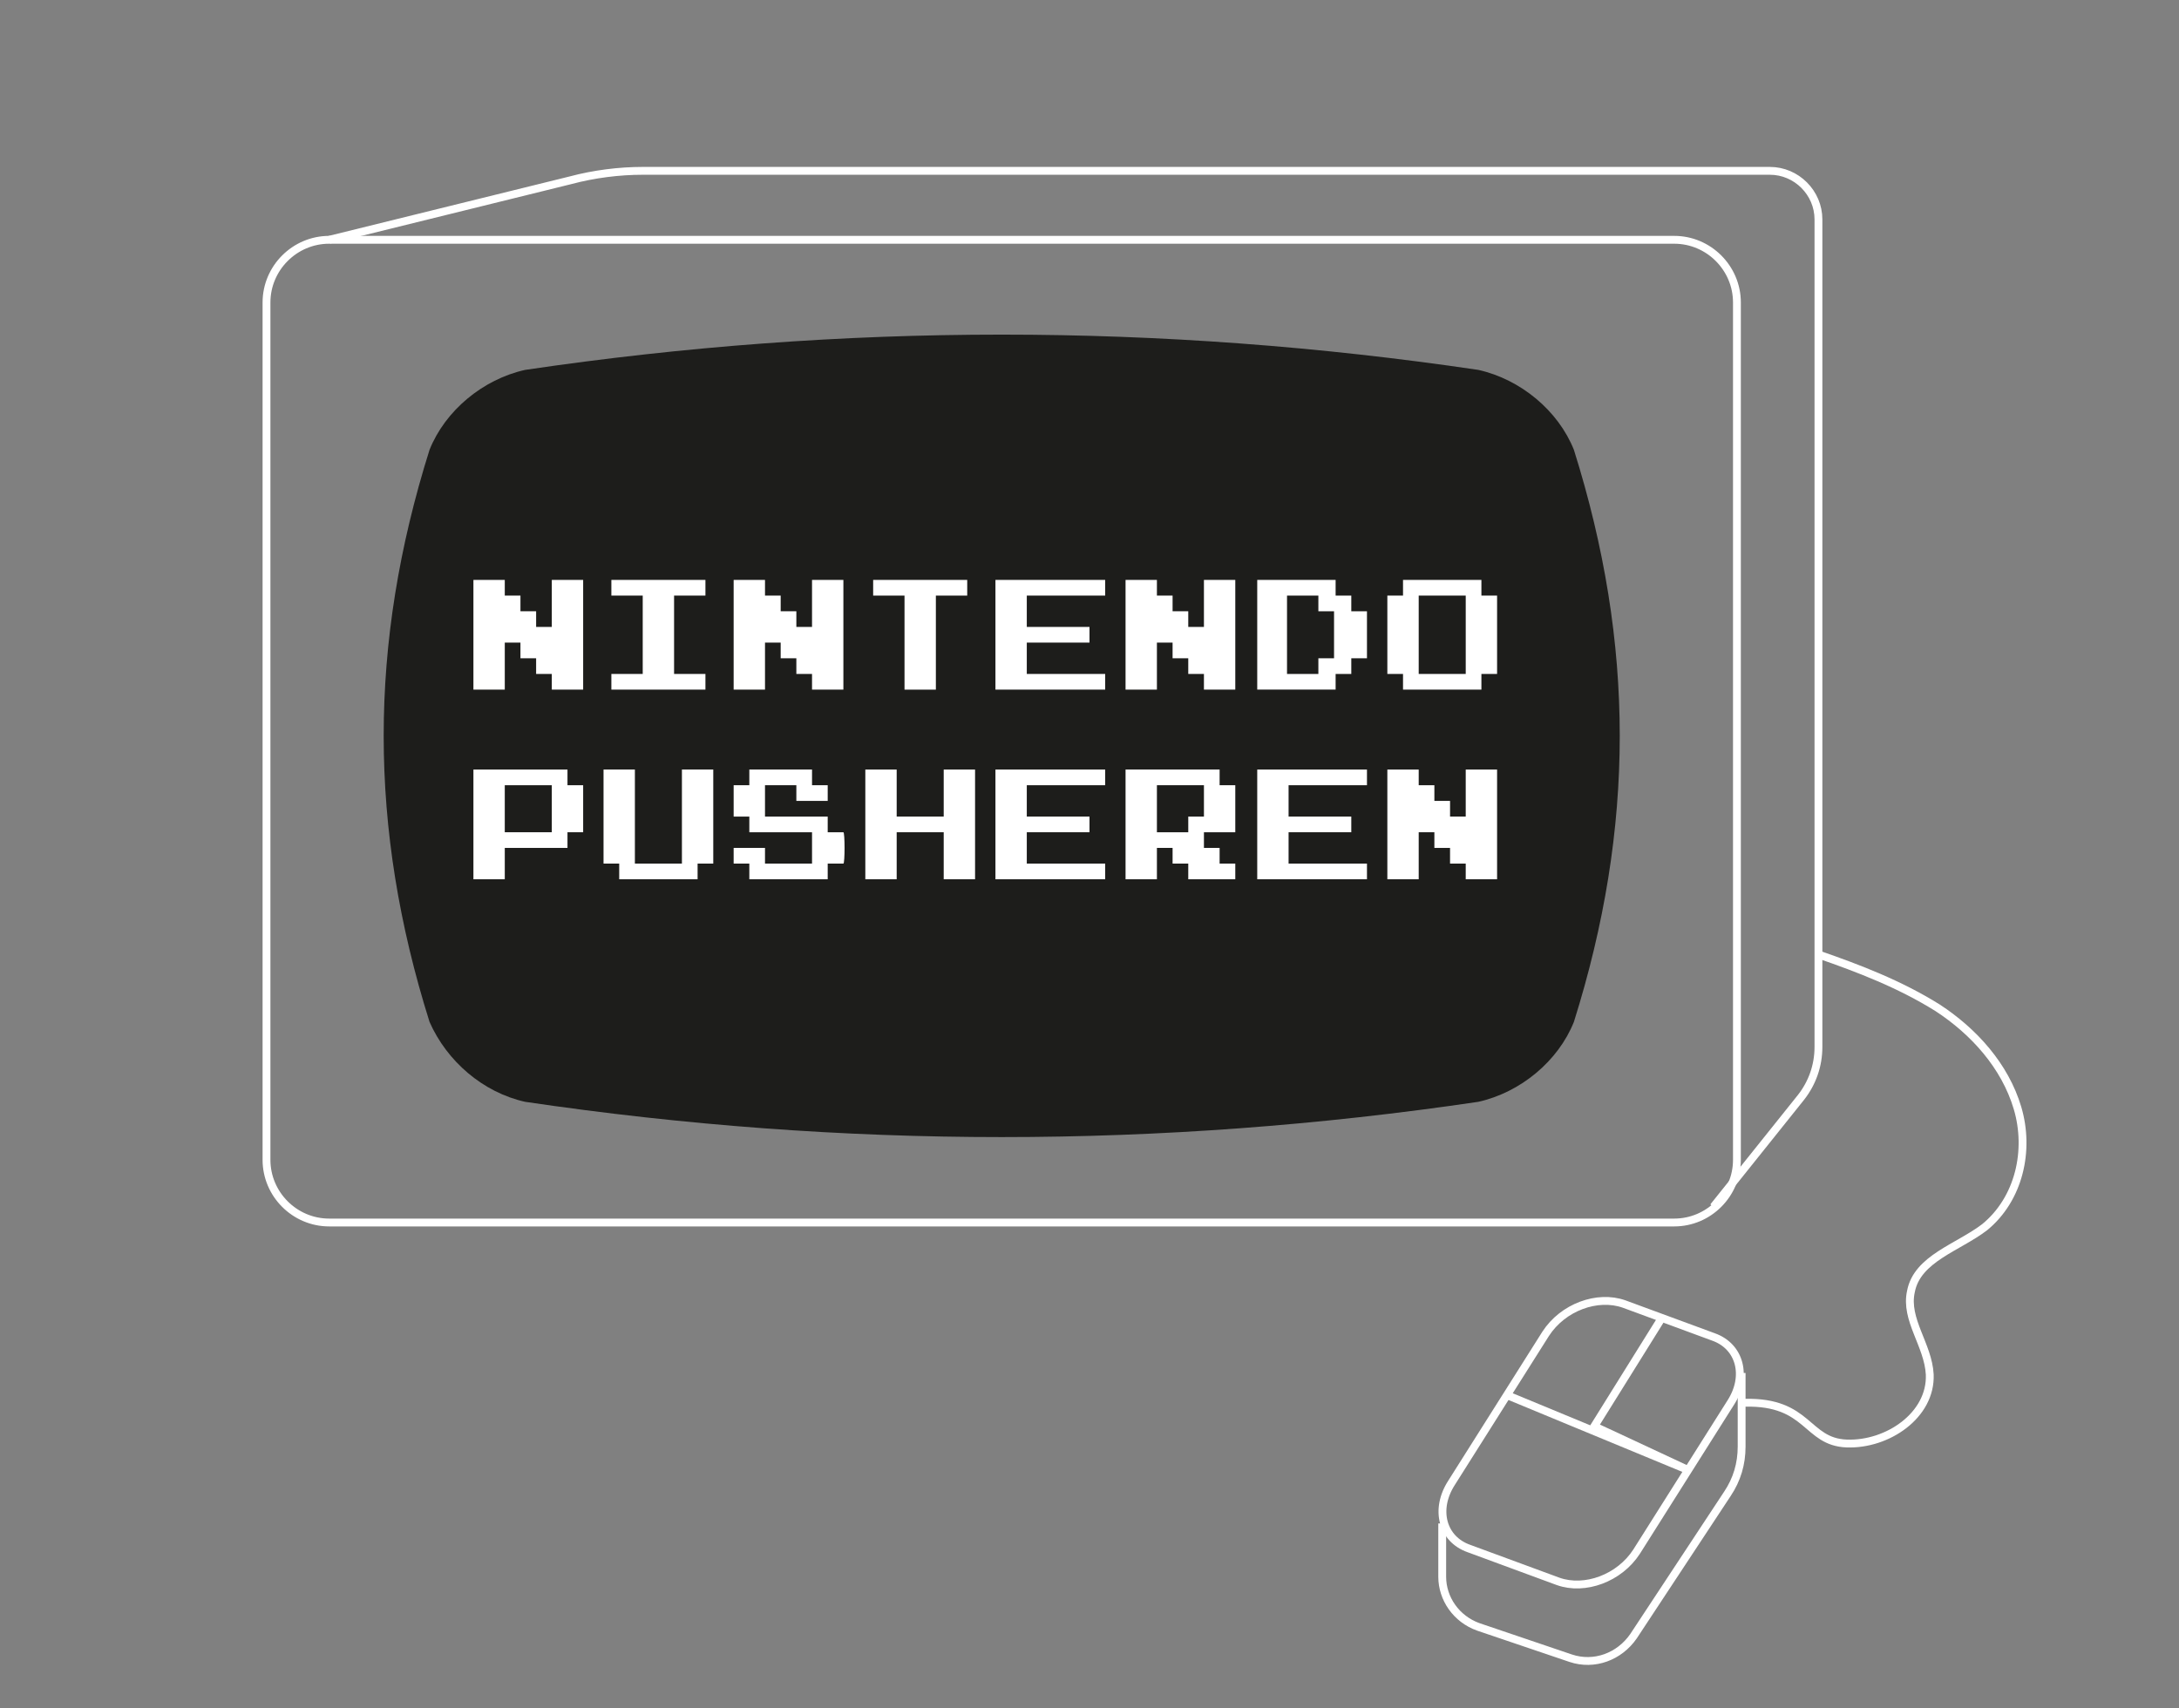 <?xml version="1.0" encoding="utf-8"?>
<!-- Generator: Adobe Illustrator 27.1.1, SVG Export Plug-In . SVG Version: 6.00 Build 0)  -->
<svg version="1.1" id="Layer_1" xmlns="http://www.w3.org/2000/svg" xmlns:xlink="http://www.w3.org/1999/xlink" x="0px" y="0px"
	 viewBox="0 0 139 109" style="enable-background:new 0 0 139 109;" xml:space="preserve">
<rect x="0" y="0" width="139" height="109" fill="#808080" stroke="none"/>
<style type="text/css">
	.st0{fill:none;stroke:#FFFFFF;stroke-width:0.5;stroke-miterlimit:10;}
	.st1{fill:#1D1D1B;}
	.st2{fill:#FFFFFF;}
</style>
<path class="st0" d="M106.8,15.3H21c-2.2,0-4,1.8-4,4V74c0,2.2,1.8,4,4,4h85.8c2.2,0,4-1.8,4-4V19.3C110.8,17.1,109,15.3,106.8,15.3
	h-6.2"/>
<path class="st1" d="M94.3,70.3c-20.3,3-40.5,3-60.8,0c-2.7-0.6-5-2.6-6.1-5.1c-3.9-12.4-3.9-24.1,0-36.5c1-2.5,3.4-4.5,6.1-5.1
	c20.3-3,40.5-3,60.8,0c2.7,0.6,5.1,2.6,6.1,5.1c3.9,12.4,3.9,24.1,0,36.5C99.4,67.7,97,69.7,94.3,70.3L94.3,70.3z"/>
<path class="st0" d="M21,15.3l15.4-3.8c1.5-0.4,3.1-0.6,4.6-0.6h71.9c1.7,0,3.1,1.4,3.1,3.1v52.8c0,1.2-0.4,2.3-1.1,3.2l-5.6,7"/>
<g>
	<path class="st2" d="M37.2,44h-2v-1h-1v-1h-1v-1h-1v3h-2v-7h2v1h1v1h1v1h1v-3h2V44z"/>
	<path class="st2" d="M45,38h-2v5h2v1h-6v-1h2v-5h-2v-1h6V38z"/>
	<path class="st2" d="M53.8,44h-2v-1h-1v-1h-1v-1h-1v3h-2v-7h2v1h1v1h1v1h1v-3h2V44z"/>
	<path class="st2" d="M61.7,38h-2v6h-2v-6h-2v-1h6V38z"/>
	<path class="st2" d="M70.5,44h-7v-7h7v1h-5v2h4v1h-4v2h5V44L70.5,44z"/>
	<path class="st2" d="M78.8,44h-2v-1h-1v-1h-1v-1h-1v3h-2v-7h2v1h1v1h1v1h1v-3h2V44z"/>
	<path class="st2" d="M87.2,42h-1v1h-1v1h-5v-7h5v1h1v1h1V42L87.2,42z M85.1,42v-3h-1v-1h-2v5h2v-1H85.1L85.1,42z"/>
	<path class="st2" d="M95.5,43h-1v1h-5v-1h-1v-5h1v-1h5v1h1V43z M93.5,43v-5h-3v5H93.5z"/>
	<path class="st2" d="M37.2,53.1h-1v1h-4v2h-2v-7h6v1h1V53.1L37.2,53.1z M35.2,53.1v-3h-3v3H35.2z"/>
	<path class="st2" d="M45.5,55.1h-1v1h-5v-1h-1v-6h2v6h3v-6h2V55.1L45.5,55.1z"/>
	<path class="st2" d="M53.8,55.1h-1v1h-5v-1h-1v-1h2v1h3v-2h-4v-1h-1v-2h1v-1h4v1h1v1h-2v-1h-2v2h4v1h1
		C53.9,53.1,53.9,55.1,53.8,55.1z"/>
	<path class="st2" d="M62.2,56.1h-2v-3h-3v3h-2v-7h2v3h3v-3h2V56.1z"/>
	<path class="st2" d="M70.5,56.1h-7v-7h7v1h-5v2h4v1h-4v2h5V56.1L70.5,56.1z"/>
	<path class="st2" d="M78.8,56.1h-3v-1h-1v-1h-1v2h-2v-7h6v1h1v3h-2v1h1v1h1V56.1L78.8,56.1z M76.8,52.1v-2h-3v3h2v-1H76.8z"/>
	<path class="st2" d="M87.2,56.1h-7v-7h7v1h-5v2h4v1h-4v2h5V56.1L87.2,56.1z"/>
	<path class="st2" d="M95.5,56.1h-2v-1h-1v-1h-1v-1h-1v3h-2v-7h2v1h1v1h1v1h1v-3h2V56.1z"/>
</g>
<path class="st0" d="M109.3,85.3l-5.7-2.1c-1.7-0.6-3.9,0.2-5,1.9l-6,9.5c-1.1,1.7-0.6,3.6,1.1,4.2l5.7,2.1c1.7,0.6,3.9-0.2,5-1.9
	l6-9.5C111.5,87.8,111,85.9,109.3,85.3z"/>
<path class="st0" d="M92,97.2v3.4c0,1.4,0.9,2.7,2.3,3.2l5.9,2c1.5,0.5,3.1-0.1,4-1.4l6-9.1c0.6-0.9,0.9-1.9,0.9-3v-4.7"/>
<polyline class="st0" points="106,84.1 101.7,91 107.7,93.8 96.1,89 "/>
<path class="st0" d="M116,60.9c2.6,0.9,5.2,1.9,7.6,3.4c2.3,1.5,4.3,3.7,5.1,6.4c0.8,2.7,0.1,5.8-2.1,7.6c-1.7,1.3-4.3,2-4.7,4.1
	c-0.4,1.8,1.1,3.4,1.2,5.3c0.1,2.6-2.7,4.5-5.3,4.4s-2.4-2.7-6.5-2.6"/>
</svg>
